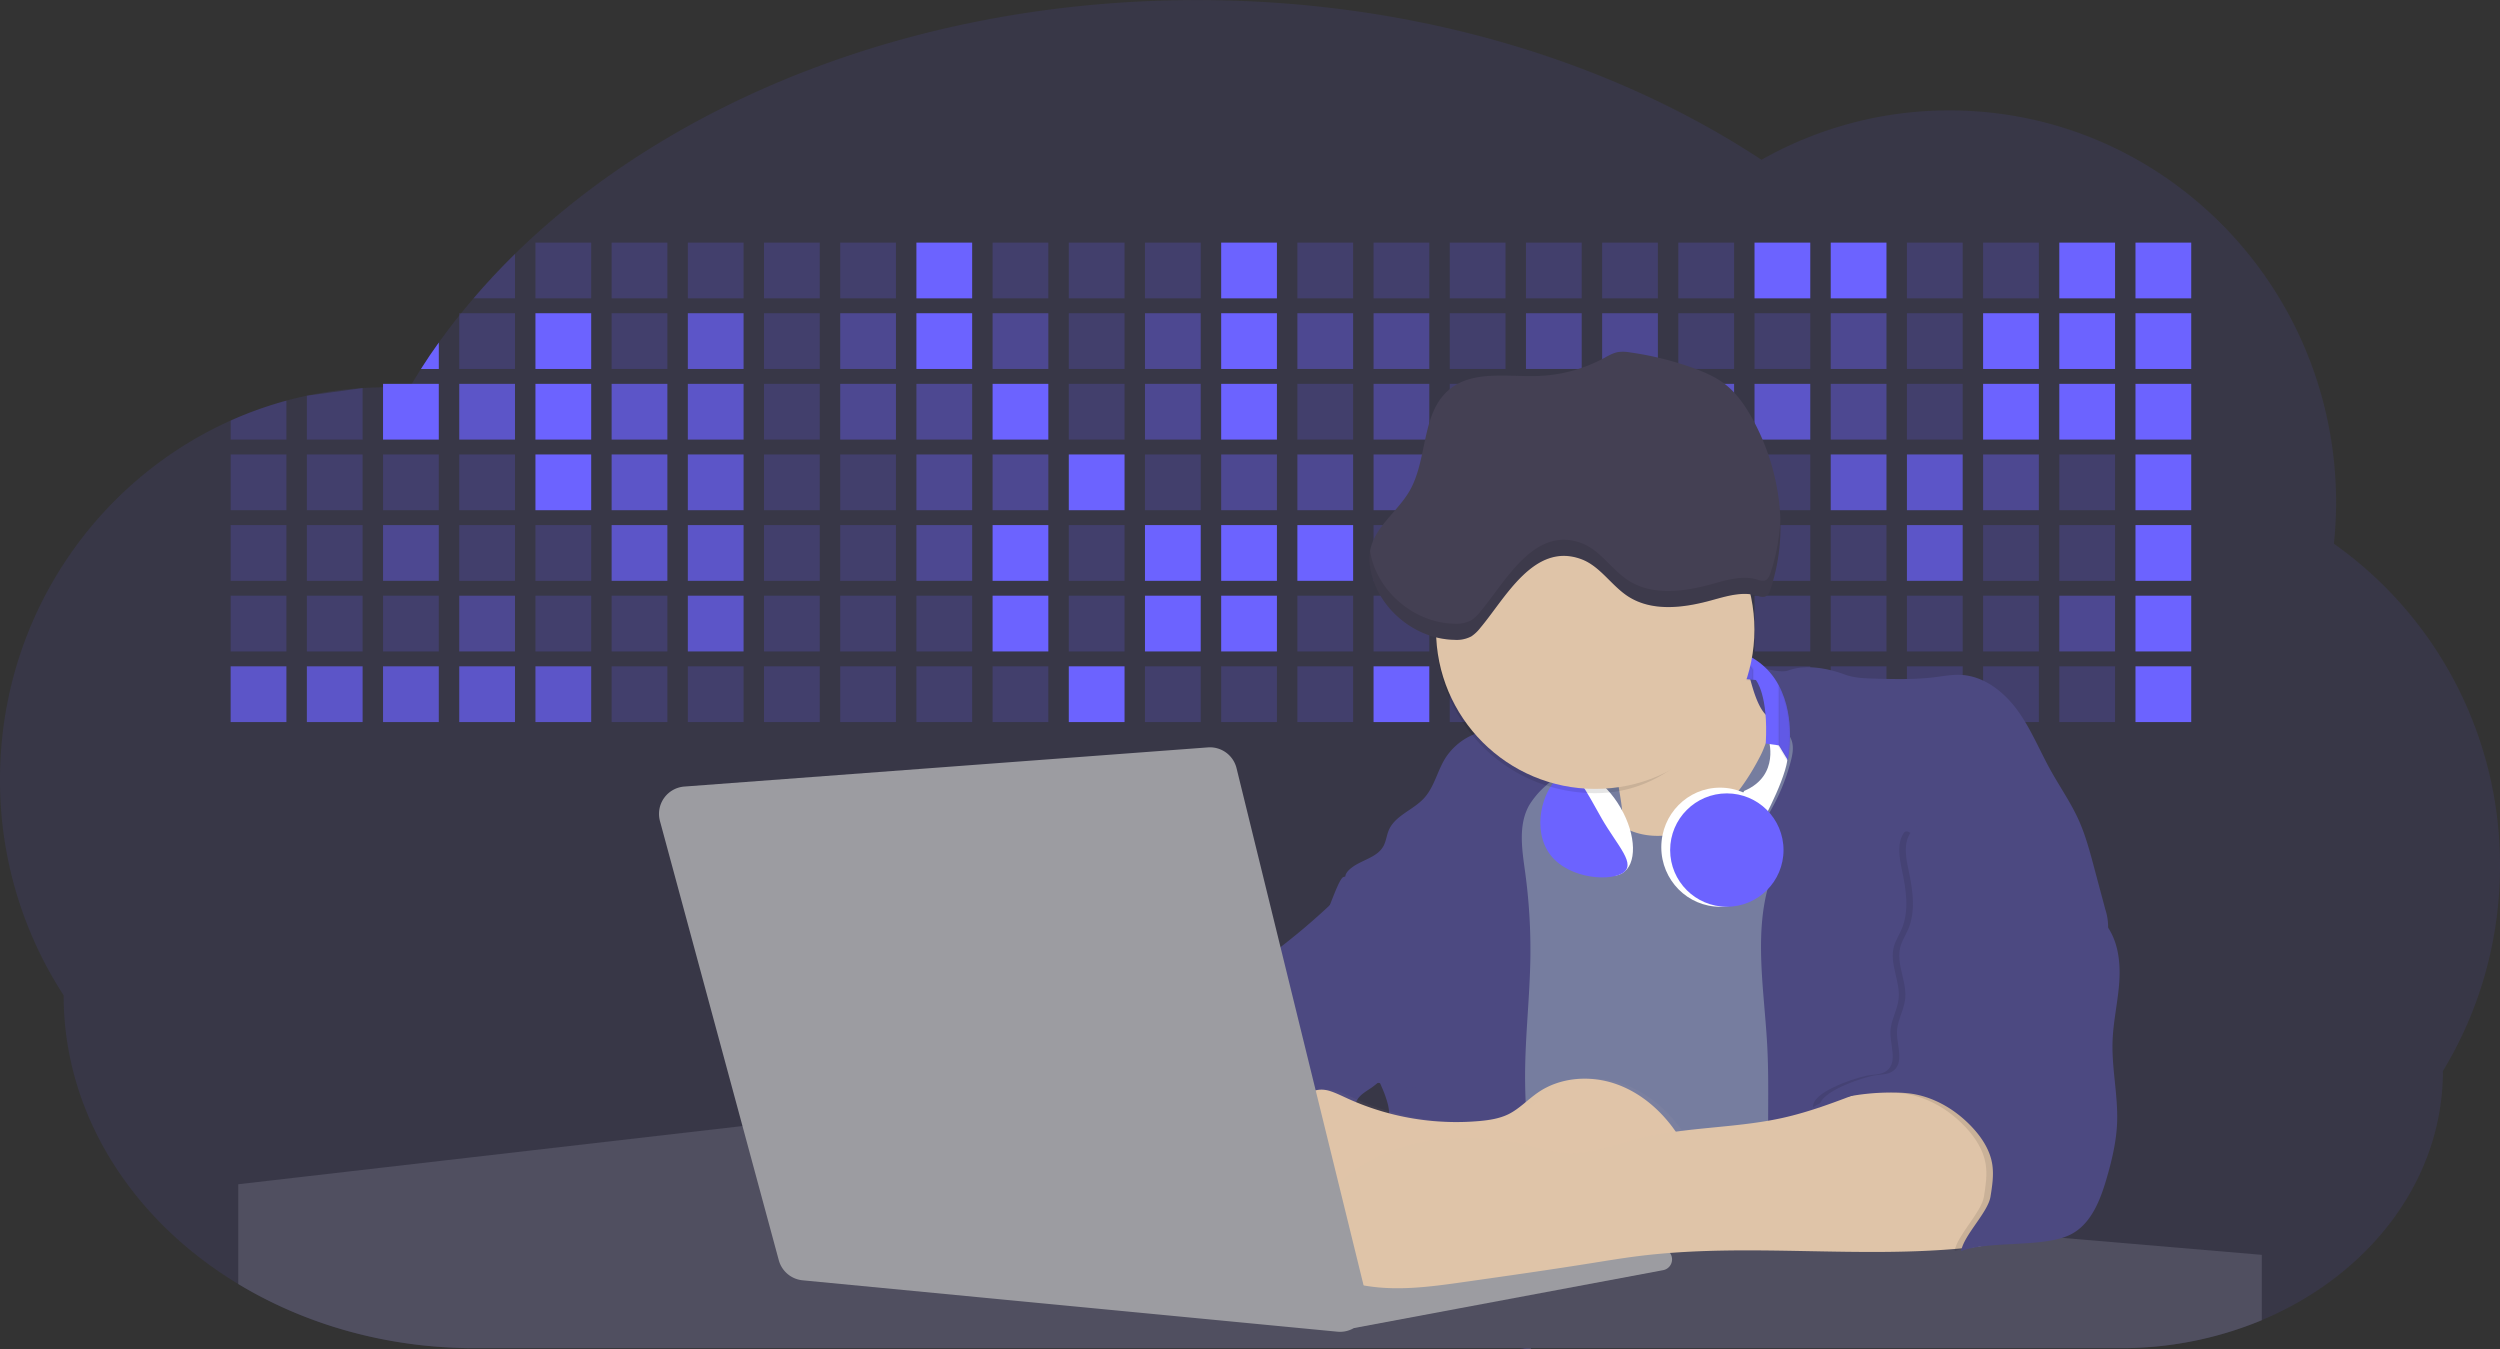 <?xml version="1.0" encoding="utf-8"?>
<svg id="aa7bae02-e79e-4d6b-a496-aba15f39787c" data-name="Layer 1" width="1144" height="617.32" viewBox="0 0 1144 617.32" xmlns="http://www.w3.org/2000/svg">
  <rect x="0" y="0" width="1144" height="617.32" fill="#333333" stroke="none"/>
  <defs/>
  <title>developer activity</title>
  <path d="M1172,537.57a181.92,181.92,0,0,1-6.85,49.6,180.06,180.06,0,0,1-19.27,44.28c0,50.1-33.82,93.4-82.91,114a167.3,167.3,0,0,1-64.73,12.8H245.17c-40.25,0-77.55-10.86-108.14-29.36A185.76,185.76,0,0,1,112.2,711c-34-29.22-55.08-69.6-55.08-114.2A180.5,180.5,0,0,1,28,498.08c0-73.36,43.39-136.44,105.55-164.29a174.52,174.52,0,0,1,25.51-9.12q4.63-1.26,9.36-2.26a175.39,175.39,0,0,1,25.51-3.5q4.65-.29,9.35-.33H205c3.46,0,6.89.12,10.3.32l1.12-1.9q2.06-3.44,4.22-6.81,3.9-6.14,8.18-12.1,4.48-6.29,9.35-12.38l.83-1q2.76-3.44,5.64-6.8,9-10.49,19-20.35c72.11-70.68,185.08-116.18,312.08-116.18,98.82,0,189.15,27.55,258.34,73.07A174.18,174.18,0,0,1,920,191.86c97.74,0,177,80.37,177,179.51a184.9,184.9,0,0,1-1,18.78A180,180,0,0,1,1172,537.57Z" transform="translate(-28 -141.34)" fill="#6c63ff" opacity="0.1"/>
  <path d="M263.66,257.52v20.35h-19Q253.59,267.39,263.66,257.52Z" transform="translate(-28 -141.34)" fill="#6c63ff" opacity="0.2"/>
  <rect x="245.02" y="111.02" width="25.51" height="25.51" fill="#6c63ff" opacity="0.2"/>
  <rect x="279.88" y="111.02" width="25.51" height="25.51" fill="#6c63ff" opacity="0.2"/>
  <rect x="314.75" y="111.02" width="25.51" height="25.51" fill="#6c63ff" opacity="0.2"/>
  <rect x="349.61" y="111.02" width="25.51" height="25.51" fill="#6c63ff" opacity="0.2"/>
  <rect x="384.48" y="111.02" width="25.51" height="25.51" fill="#6c63ff" opacity="0.2"/>
  <rect x="419.35" y="111.02" width="25.51" height="25.51" fill="#6c63ff"/>
  <rect x="454.21" y="111.02" width="25.51" height="25.51" fill="#6c63ff" opacity="0.2"/>
  <rect x="489.08" y="111.02" width="25.51" height="25.51" fill="#6c63ff" opacity="0.2"/>
  <rect x="523.94" y="111.02" width="25.51" height="25.51" fill="#6c63ff" opacity="0.2"/>
  <rect x="558.81" y="111.02" width="25.51" height="25.51" fill="#6c63ff"/>
  <rect x="593.68" y="111.02" width="25.51" height="25.51" fill="#6c63ff" opacity="0.2"/>
  <rect x="628.54" y="111.02" width="25.51" height="25.51" fill="#6c63ff" opacity="0.2"/>
  <rect x="663.41" y="111.02" width="25.51" height="25.51" fill="#6c63ff" opacity="0.2"/>
  <rect x="698.28" y="111.02" width="25.51" height="25.51" fill="#6c63ff" opacity="0.2"/>
  <rect x="733.14" y="111.02" width="25.51" height="25.51" fill="#6c63ff" opacity="0.2"/>
  <rect x="768.01" y="111.02" width="25.51" height="25.51" fill="#6c63ff" opacity="0.2"/>
  <rect x="802.87" y="111.02" width="25.51" height="25.51" fill="#6c63ff"/>
  <rect x="837.74" y="111.02" width="25.51" height="25.51" fill="#6c63ff"/>
  <rect x="872.61" y="111.02" width="25.51" height="25.51" fill="#6c63ff" opacity="0.2"/>
  <rect x="907.47" y="111.02" width="25.51" height="25.51" fill="#6c63ff" opacity="0.2"/>
  <rect x="942.34" y="111.02" width="25.51" height="25.51" fill="#6c63ff"/>
  <rect x="977.2" y="111.02" width="25.51" height="25.51" fill="#6c63ff"/>
  <path d="M228.8,298.08v12.1h-8.18Q224.52,304,228.8,298.08Z" transform="translate(-28 -141.34)" fill="#6c63ff"/>
  <rect x="210.15" y="143.33" width="25.51" height="25.51" fill="#6c63ff" opacity="0.2"/>
  <rect x="245.02" y="143.33" width="25.51" height="25.51" fill="#6c63ff"/>
  <rect x="279.88" y="143.33" width="25.51" height="25.51" fill="#6c63ff" opacity="0.2"/>
  <rect x="314.75" y="143.33" width="25.51" height="25.51" fill="#6c63ff" opacity="0.7"/>
  <rect x="349.61" y="143.33" width="25.51" height="25.51" fill="#6c63ff" opacity="0.2"/>
  <rect x="384.48" y="143.33" width="25.51" height="25.51" fill="#6c63ff" opacity="0.4"/>
  <rect x="419.35" y="143.33" width="25.51" height="25.51" fill="#6c63ff"/>
  <rect x="454.21" y="143.33" width="25.51" height="25.51" fill="#6c63ff" opacity="0.4"/>
  <rect x="489.08" y="143.33" width="25.51" height="25.51" fill="#6c63ff" opacity="0.2"/>
  <rect x="523.94" y="143.33" width="25.51" height="25.51" fill="#6c63ff" opacity="0.4"/>
  <rect x="558.81" y="143.33" width="25.51" height="25.51" fill="#6c63ff"/>
  <rect x="593.68" y="143.33" width="25.51" height="25.51" fill="#6c63ff" opacity="0.4"/>
  <rect x="628.54" y="143.33" width="25.51" height="25.51" fill="#6c63ff" opacity="0.4"/>
  <rect x="663.41" y="143.33" width="25.51" height="25.51" fill="#6c63ff" opacity="0.2"/>
  <rect x="698.28" y="143.33" width="25.51" height="25.51" fill="#6c63ff" opacity="0.4"/>
  <rect x="733.14" y="143.33" width="25.51" height="25.51" fill="#6c63ff" opacity="0.4"/>
  <rect x="768.01" y="143.33" width="25.51" height="25.51" fill="#6c63ff" opacity="0.2"/>
  <rect x="802.87" y="143.33" width="25.51" height="25.51" fill="#6c63ff" opacity="0.2"/>
  <rect x="837.74" y="143.33" width="25.51" height="25.51" fill="#6c63ff" opacity="0.4"/>
  <rect x="872.61" y="143.33" width="25.51" height="25.51" fill="#6c63ff" opacity="0.2"/>
  <rect x="907.47" y="143.33" width="25.51" height="25.51" fill="#6c63ff"/>
  <rect x="942.34" y="143.33" width="25.51" height="25.51" fill="#6c63ff"/>
  <rect x="977.2" y="143.33" width="25.51" height="25.51" fill="#6c63ff"/>
  <path d="M159.06,324.67V342.5H133.55v-8.71A174.52,174.52,0,0,1,159.06,324.67Z" transform="translate(-28 -141.34)" fill="#6c63ff" opacity="0.2"/>
  <polygon points="165.93 177.57 165.93 201.16 140.42 201.16 140.42 181.07 165.93 177.57" fill="#6c63ff" opacity="0.2"/>
  <rect x="175.28" y="175.65" width="25.51" height="25.51" fill="#6c63ff"/>
  <rect x="210.15" y="175.65" width="25.51" height="25.51" fill="#6c63ff" opacity="0.7"/>
  <rect x="245.02" y="175.65" width="25.51" height="25.51" fill="#6c63ff"/>
  <rect x="279.88" y="175.65" width="25.51" height="25.51" fill="#6c63ff" opacity="0.7"/>
  <rect x="314.75" y="175.65" width="25.51" height="25.51" fill="#6c63ff" opacity="0.7"/>
  <rect x="349.61" y="175.65" width="25.51" height="25.51" fill="#6c63ff" opacity="0.2"/>
  <rect x="384.48" y="175.65" width="25.51" height="25.51" fill="#6c63ff" opacity="0.4"/>
  <rect x="419.35" y="175.65" width="25.51" height="25.51" fill="#6c63ff" opacity="0.4"/>
  <rect x="454.21" y="175.65" width="25.51" height="25.51" fill="#6c63ff"/>
  <rect x="489.08" y="175.65" width="25.51" height="25.51" fill="#6c63ff" opacity="0.2"/>
  <rect x="523.94" y="175.65" width="25.51" height="25.51" fill="#6c63ff" opacity="0.4"/>
  <rect x="558.81" y="175.65" width="25.51" height="25.51" fill="#6c63ff"/>
  <rect x="593.68" y="175.65" width="25.51" height="25.51" fill="#6c63ff" opacity="0.2"/>
  <rect x="628.54" y="175.65" width="25.51" height="25.51" fill="#6c63ff" opacity="0.4"/>
  <rect x="663.41" y="175.65" width="25.51" height="25.51" fill="#6c63ff" opacity="0.2"/>
  <rect x="698.28" y="175.65" width="25.51" height="25.51" fill="#6c63ff"/>
  <rect x="733.14" y="175.65" width="25.51" height="25.51" fill="#6c63ff" opacity="0.2"/>
  <rect x="768.01" y="175.65" width="25.51" height="25.51" fill="#6c63ff" opacity="0.7"/>
  <rect x="802.87" y="175.65" width="25.51" height="25.51" fill="#6c63ff" opacity="0.7"/>
  <rect x="837.74" y="175.65" width="25.51" height="25.51" fill="#6c63ff" opacity="0.4"/>
  <rect x="872.61" y="175.65" width="25.51" height="25.51" fill="#6c63ff" opacity="0.2"/>
  <rect x="907.47" y="175.65" width="25.51" height="25.51" fill="#6c63ff"/>
  <rect x="942.34" y="175.65" width="25.51" height="25.51" fill="#6c63ff"/>
  <rect x="977.2" y="175.65" width="25.51" height="25.51" fill="#6c63ff"/>
  <rect x="105.55" y="207.96" width="25.51" height="25.51" fill="#6c63ff" opacity="0.2"/>
  <rect x="140.42" y="207.96" width="25.51" height="25.51" fill="#6c63ff" opacity="0.2"/>
  <rect x="175.28" y="207.96" width="25.51" height="25.51" fill="#6c63ff" opacity="0.2"/>
  <rect x="210.15" y="207.96" width="25.51" height="25.51" fill="#6c63ff" opacity="0.2"/>
  <rect x="245.02" y="207.96" width="25.51" height="25.51" fill="#6c63ff"/>
  <rect x="279.88" y="207.96" width="25.51" height="25.51" fill="#6c63ff" opacity="0.7"/>
  <rect x="314.75" y="207.96" width="25.51" height="25.51" fill="#6c63ff" opacity="0.7"/>
  <rect x="349.61" y="207.96" width="25.51" height="25.51" fill="#6c63ff" opacity="0.2"/>
  <rect x="384.48" y="207.96" width="25.51" height="25.51" fill="#6c63ff" opacity="0.2"/>
  <rect x="419.35" y="207.96" width="25.51" height="25.51" fill="#6c63ff" opacity="0.4"/>
  <rect x="454.21" y="207.96" width="25.51" height="25.51" fill="#6c63ff" opacity="0.4"/>
  <rect x="489.08" y="207.96" width="25.51" height="25.51" fill="#6c63ff"/>
  <rect x="523.94" y="207.96" width="25.51" height="25.51" fill="#6c63ff" opacity="0.2"/>
  <rect x="558.81" y="207.96" width="25.51" height="25.51" fill="#6c63ff" opacity="0.4"/>
  <rect x="593.68" y="207.96" width="25.51" height="25.51" fill="#6c63ff" opacity="0.4"/>
  <rect x="628.54" y="207.96" width="25.51" height="25.51" fill="#6c63ff" opacity="0.4"/>
  <rect x="663.41" y="207.96" width="25.51" height="25.51" fill="#6c63ff" opacity="0.4"/>
  <rect x="698.28" y="207.96" width="25.51" height="25.51" fill="#6c63ff" opacity="0.2"/>
  <rect x="733.14" y="207.96" width="25.51" height="25.51" fill="#6c63ff" opacity="0.2"/>
  <rect x="768.01" y="207.96" width="25.51" height="25.51" fill="#6c63ff" opacity="0.2"/>
  <rect x="802.87" y="207.96" width="25.51" height="25.51" fill="#6c63ff" opacity="0.2"/>
  <rect x="837.74" y="207.96" width="25.51" height="25.51" fill="#6c63ff" opacity="0.7"/>
  <rect x="872.61" y="207.96" width="25.51" height="25.51" fill="#6c63ff" opacity="0.7"/>
  <rect x="907.47" y="207.96" width="25.51" height="25.51" fill="#6c63ff" opacity="0.4"/>
  <rect x="942.34" y="207.96" width="25.51" height="25.51" fill="#6c63ff" opacity="0.2"/>
  <rect x="977.2" y="207.96" width="25.51" height="25.51" fill="#6c63ff"/>
  <rect x="105.55" y="240.28" width="25.51" height="25.51" fill="#6c63ff" opacity="0.2"/>
  <rect x="140.42" y="240.28" width="25.51" height="25.51" fill="#6c63ff" opacity="0.2"/>
  <rect x="175.28" y="240.28" width="25.51" height="25.51" fill="#6c63ff" opacity="0.4"/>
  <rect x="210.15" y="240.28" width="25.51" height="25.51" fill="#6c63ff" opacity="0.2"/>
  <rect x="245.02" y="240.28" width="25.51" height="25.51" fill="#6c63ff" opacity="0.2"/>
  <rect x="279.88" y="240.28" width="25.51" height="25.51" fill="#6c63ff" opacity="0.7"/>
  <rect x="314.75" y="240.28" width="25.51" height="25.51" fill="#6c63ff" opacity="0.7"/>
  <rect x="349.61" y="240.28" width="25.51" height="25.51" fill="#6c63ff" opacity="0.2"/>
  <rect x="384.48" y="240.28" width="25.51" height="25.51" fill="#6c63ff" opacity="0.2"/>
  <rect x="419.35" y="240.28" width="25.51" height="25.51" fill="#6c63ff" opacity="0.4"/>
  <rect x="454.21" y="240.28" width="25.51" height="25.51" fill="#6c63ff"/>
  <rect x="489.08" y="240.28" width="25.51" height="25.51" fill="#6c63ff" opacity="0.2"/>
  <rect x="523.94" y="240.28" width="25.51" height="25.51" fill="#6c63ff"/>
  <rect x="558.81" y="240.28" width="25.51" height="25.51" fill="#6c63ff"/>
  <rect x="593.68" y="240.28" width="25.51" height="25.51" fill="#6c63ff"/>
  <rect x="628.54" y="240.28" width="25.51" height="25.51" fill="#6c63ff" opacity="0.2"/>
  <rect x="663.41" y="240.28" width="25.51" height="25.51" fill="#6c63ff"/>
  <rect x="698.28" y="240.28" width="25.51" height="25.51" fill="#6c63ff" opacity="0.2"/>
  <rect x="733.14" y="240.28" width="25.51" height="25.51" fill="#6c63ff" opacity="0.2"/>
  <rect x="768.01" y="240.28" width="25.51" height="25.51" fill="#6c63ff" opacity="0.2"/>
  <rect x="802.87" y="240.28" width="25.51" height="25.51" fill="#6c63ff" opacity="0.2"/>
  <rect x="837.74" y="240.28" width="25.51" height="25.51" fill="#6c63ff" opacity="0.2"/>
  <rect x="872.61" y="240.28" width="25.51" height="25.51" fill="#6c63ff" opacity="0.7"/>
  <rect x="907.47" y="240.28" width="25.51" height="25.51" fill="#6c63ff" opacity="0.2"/>
  <rect x="942.34" y="240.28" width="25.51" height="25.51" fill="#6c63ff" opacity="0.2"/>
  <rect x="977.2" y="240.28" width="25.51" height="25.51" fill="#6c63ff"/>
  <rect x="105.55" y="272.59" width="25.51" height="25.51" fill="#6c63ff" opacity="0.2"/>
  <rect x="140.42" y="272.59" width="25.51" height="25.51" fill="#6c63ff" opacity="0.2"/>
  <rect x="175.28" y="272.59" width="25.51" height="25.51" fill="#6c63ff" opacity="0.2"/>
  <rect x="210.15" y="272.59" width="25.51" height="25.51" fill="#6c63ff" opacity="0.4"/>
  <rect x="245.02" y="272.59" width="25.51" height="25.51" fill="#6c63ff" opacity="0.2"/>
  <rect x="279.88" y="272.59" width="25.51" height="25.51" fill="#6c63ff" opacity="0.2"/>
  <rect x="314.75" y="272.59" width="25.51" height="25.51" fill="#6c63ff" opacity="0.7"/>
  <rect x="349.61" y="272.59" width="25.51" height="25.51" fill="#6c63ff" opacity="0.2"/>
  <rect x="384.48" y="272.59" width="25.51" height="25.51" fill="#6c63ff" opacity="0.2"/>
  <rect x="419.35" y="272.59" width="25.51" height="25.51" fill="#6c63ff" opacity="0.2"/>
  <rect x="454.21" y="272.59" width="25.51" height="25.51" fill="#6c63ff"/>
  <rect x="489.08" y="272.59" width="25.51" height="25.51" fill="#6c63ff" opacity="0.2"/>
  <rect x="523.94" y="272.59" width="25.51" height="25.51" fill="#6c63ff"/>
  <rect x="558.81" y="272.59" width="25.51" height="25.51" fill="#6c63ff"/>
  <rect x="593.68" y="272.59" width="25.51" height="25.51" fill="#6c63ff" opacity="0.2"/>
  <rect x="628.54" y="272.59" width="25.51" height="25.51" fill="#6c63ff" opacity="0.2"/>
  <rect x="663.41" y="272.59" width="25.51" height="25.51" fill="#6c63ff" opacity="0.2"/>
  <rect x="698.28" y="272.59" width="25.51" height="25.51" fill="#6c63ff" opacity="0.2"/>
  <rect x="733.14" y="272.59" width="25.51" height="25.51" fill="#6c63ff" opacity="0.2"/>
  <rect x="768.01" y="272.59" width="25.51" height="25.51" fill="#6c63ff" opacity="0.2"/>
  <rect x="802.87" y="272.59" width="25.51" height="25.51" fill="#6c63ff" opacity="0.2"/>
  <rect x="837.74" y="272.59" width="25.51" height="25.51" fill="#6c63ff" opacity="0.2"/>
  <rect x="872.61" y="272.59" width="25.51" height="25.51" fill="#6c63ff" opacity="0.2"/>
  <rect x="907.47" y="272.59" width="25.51" height="25.51" fill="#6c63ff" opacity="0.2"/>
  <rect x="942.34" y="272.59" width="25.51" height="25.51" fill="#6c63ff" opacity="0.4"/>
  <rect x="977.2" y="272.59" width="25.51" height="25.51" fill="#6c63ff"/>
  <rect x="105.55" y="304.91" width="25.51" height="25.51" fill="#6c63ff" opacity="0.7"/>
  <rect x="140.42" y="304.91" width="25.51" height="25.51" fill="#6c63ff" opacity="0.7"/>
  <rect x="175.28" y="304.91" width="25.51" height="25.51" fill="#6c63ff" opacity="0.7"/>
  <rect x="210.15" y="304.91" width="25.51" height="25.51" fill="#6c63ff" opacity="0.7"/>
  <rect x="245.02" y="304.91" width="25.51" height="25.51" fill="#6c63ff" opacity="0.7"/>
  <rect x="279.88" y="304.91" width="25.51" height="25.51" fill="#6c63ff" opacity="0.2"/>
  <rect x="314.75" y="304.91" width="25.51" height="25.51" fill="#6c63ff" opacity="0.2"/>
  <rect x="349.61" y="304.91" width="25.51" height="25.51" fill="#6c63ff" opacity="0.2"/>
  <rect x="384.48" y="304.91" width="25.51" height="25.51" fill="#6c63ff" opacity="0.2"/>
  <rect x="419.35" y="304.91" width="25.51" height="25.51" fill="#6c63ff" opacity="0.2"/>
  <rect x="454.21" y="304.91" width="25.51" height="25.51" fill="#6c63ff" opacity="0.2"/>
  <rect x="489.08" y="304.91" width="25.51" height="25.51" fill="#6c63ff"/>
  <rect x="523.94" y="304.91" width="25.51" height="25.51" fill="#6c63ff" opacity="0.2"/>
  <rect x="558.81" y="304.91" width="25.51" height="25.51" fill="#6c63ff" opacity="0.2"/>
  <rect x="593.68" y="304.91" width="25.51" height="25.51" fill="#6c63ff" opacity="0.2"/>
  <rect x="628.54" y="304.91" width="25.51" height="25.51" fill="#6c63ff"/>
  <rect x="663.41" y="304.91" width="25.51" height="25.51" fill="#6c63ff" opacity="0.2"/>
  <rect x="698.28" y="304.91" width="25.51" height="25.51" fill="#6c63ff" opacity="0.2"/>
  <rect x="733.14" y="304.91" width="25.51" height="25.51" fill="#6c63ff" opacity="0.2"/>
  <rect x="768.01" y="304.91" width="25.51" height="25.51" fill="#6c63ff" opacity="0.2"/>
  <rect x="802.87" y="304.91" width="25.51" height="25.51" fill="#6c63ff" opacity="0.2"/>
  <rect x="837.74" y="304.91" width="25.51" height="25.51" fill="#6c63ff" opacity="0.2"/>
  <rect x="872.61" y="304.91" width="25.51" height="25.51" fill="#6c63ff" opacity="0.2"/>
  <rect x="907.47" y="304.91" width="25.51" height="25.51" fill="#6c63ff" opacity="0.2"/>
  <rect x="942.34" y="304.91" width="25.51" height="25.51" fill="#6c63ff" opacity="0.2"/>
  <rect x="977.2" y="304.91" width="25.51" height="25.51" fill="#6c63ff"/>
  <circle cx="734.52" cy="363.89" r="34.87" fill="#767d9f"/>
  <path d="M760.71,460.87q5.22,22.78,8.86,45.9c.73,4.58,1.38,9.41-.28,13.74-1.39,3.61-4.22,6.43-6.44,9.59s-3.9,7.21-2.55,10.83,5.29,5.6,9.05,6.62c10.76,2.9,22.23.79,32.94-2.35a53.29,53.29,0,0,0,13.81-5.72c4.54-2.88,8.26-6.88,11.68-11,15.61-18.93,25.83-41.65,35.45-64.23a39.12,39.12,0,0,1-33.11-13.34c-3.94-4.63-6.83-11.08-4.61-16.74-6.51,3.57-14.24,3.81-21.25,6.25a75.49,75.49,0,0,0-12.5,6.15q-7.18,4.15-14.28,8.46C772.07,458.29,767,461.19,760.71,460.87Z" transform="translate(-28 -141.34)" style="fill: rgb(223, 196, 168);"/>
  <path d="M833.64,487.05c-6.11,11.89-14.06,23.32-25.41,30.4s-26.63,9-38,2c-5.6-3.42-9.84-8.62-14.73-13s-11-8.13-17.57-7.56c-7.24.63-12.91,6.28-17.76,11.69-7.36,8.22-14.47,16.79-19.68,26.52-10,18.7-12.37,40.56-11.93,61.76s3.51,42.29,3.58,63.49c.1,26.08-4.32,51.95-8.79,77.64,41.1-5.06,82.25,6,123.44,10.19,26.36,2.71,52.92,2.65,79.42,2.58,4.66,0,9.62-.12,13.5-2.7a18.2,18.2,0,0,0,5.59-6.64c3.66-6.75,5.13-14.45,6.15-22.06,2.59-19.22,2.67-38.68,2.74-58.08.18-47,.35-94.17-5.62-140.8-1.47-11.47-3.35-23-7.75-33.73s-11.58-20.6-21.62-26.35c-6.45-3.7-21.4-10.14-29-6.41C841.67,460.15,837.73,479.09,833.64,487.05Z" transform="translate(-28 -141.34)" fill="#767d9f"/>
  <path d="M836.68,619.77c-1.55-29-7.86-59.95,5.57-85.69,3.3-6.32-8.54-14.21-4.88-20.33a92.08,92.08,0,0,0,10.06-23.93c.76-2.89,1.37-5.95.65-8.85-1.33-5.29-6.56-8.44-11-11.66-4.9-3.56-7.42-14.41-9-20.28s12.57,1.2,18.26-.89c7.9-2.89,17.94-1.07,25.82,1.86,4.4,1.62,9.18,1.76,13.87,1.88,9.11.24,18.25.47,27.29-.65,4.06-.51,8.13-1.28,12.21-1.05,10.41.59,19.46,7.71,25.62,16.13s10.08,18.23,15.13,27.35c4.21,7.6,9.23,14.78,12.82,22.69,3.18,7,5.19,14.52,7.18,22l5.13,19.19a25.58,25.58,0,0,1,1.26,8.51c-.26,3.07-1.62,5.93-3,8.66A164.12,164.12,0,0,1,971,603.2c-10.79,13.23-23.89,25.16-30.3,41-2.5,6.17-3.89,12.73-5.16,19.27a707.94,707.94,0,0,0-10.9,79.15,174.2,174.2,0,0,0-36.52-12.21,177.61,177.61,0,0,0-19-3c-5.59-.58-12.8.52-18.12-1-8.9-2.53-9.88-17.58-11.23-25.46-2.16-12.55-2.59-25.32-2.67-38C837,648.53,837.45,634.14,836.68,619.77Z" transform="translate(-28 -141.34)" fill="#4c4981"/>
  <path d="M641.23,565.54c4.21,24,8.85,48.07,18,70.62-.23.22-.46.42-.69.62-.81.69-1.65,1.34-2.53,2-2.05,1.44-4.3,2.66-6,4.54a8,8,0,0,0-1.5,2.45,5.48,5.48,0,0,0,0,4.47c-4.77,2.11-10.31,1.46-15.66,1.26-4.61-.17-9.08,0-12.78,2.53-5.14,3.54-6.69,10.34-7.52,16.52q-.46,3.38-.79,6.77-.32,3.15-.52,6.32a188.61,188.61,0,0,0-.19,21q.08,1.92.21,3.84c-16.34-.39-31.23-8.91-45.32-17.19-3.22-1.89-6.54-3.88-8.63-7A15.8,15.8,0,0,1,555,674c0-.51.09-1,.16-1.52a41.58,41.58,0,0,1,2.29-8.68,107.2,107.2,0,0,1,19.19-32.65c3.58-4.18,7.61-8.27,9.28-13.52.73-2.29,1-4.72,1.74-7,3.32-9.88,15.3-14.55,19.4-24.14,1-2.29,1.46-4.8,2.7-7a17.63,17.63,0,0,1,4.25-4.75c.73-.61,1.49-1.2,2.24-1.79q10.54-8.26,20.31-17.45,1.82-1.71,3.6-3.46A59.48,59.48,0,0,0,641.23,565.54Z" transform="translate(-28 -141.34)" fill="#4c4981"/>
  <path d="M742,494.56c-1.44,1.52-3,2.95-4.53,4.37l-.41.37-1.62,1.5a39,39,0,0,0-7.55,8.79l-.17.28c-5.1,9.13-3.21,20.37-1.79,30.74a261.55,261.55,0,0,1,2.37,39c-.26,18-2.38,35.88-2.42,53.86,0,4.08.09,8.15.27,12.23.29,6.63.79,13.25,1.39,19.87.65,7.26,1.43,14.51,2.16,21.76.58,5.61,1.13,11.21,1.59,16.81.23,2.9.45,5.79.63,8.69.21,3.4.38,6.81.48,10.21h0c.07,2.16.11,4.31.11,6.47,0,1.23,0,2.45,0,3.67q0,3.51-.19,7-.2,4.49-.61,9c-.31,3.27-.86,6.84-3.16,9.14-.14.14-.29.27-.44.4l-3.24-.4a332.72,332.72,0,0,0-67.3-1.2c.49-3.38.94-6.75,1.38-10.14.2-1.6.4-3.21.59-4.82q.33-2.76.63-5.52c.23-2,.44-4,.64-6q.78-7.73,1.37-15.47.87-11.29,1.32-22.62.22-5.41.34-10.83.17-6.72.16-13.45,0-6.54-.11-13.1c0-1.44-.06-2.88-.18-4.31a27.35,27.35,0,0,0-.53-3.83,49.87,49.87,0,0,0-3-8.48c-.22-.52-.43-1-.64-1.55-.12-.27-.23-.55-.34-.82,5.76-5.13,9.86-12,13.8-18.76,6.39-10.89,12.93-22.26,14-34.84s-5.18-26.71-17.2-30.55c-3.27-1-6.73-1.28-10.1-1.87-3.18-.56-9.81-1.83-13.49-4.11q-3,3.08-6,6.05a22.15,22.15,0,0,1,2.17-8.71l1.42.07a2.71,2.71,0,0,1-.16-1c0-1.07.74-2.28,2.32-3.62,4.71-4,12.12-4.89,15.09-10.3,1.24-2.25,1.45-4.93,2.45-7.29,2.87-6.73,11.11-9.21,16.07-14.59s6.2-13,10.21-19a28.62,28.62,0,0,1,12-10c.4-.19.81-.38,1.22-.55,8.3-3.55,18.16-4.36,26.76-4.34,3.34,0,12,.1,16.24,1.79a5.32,5.32,0,0,1,1.85,1.13C752.37,480.61,745.34,491,742,494.56Z" transform="translate(-28 -141.34)" fill="#4c4981"/>
  <path d="M642.72,542.69a60.88,60.88,0,0,1,46.74,4.87c7.2,4,13.66,9.58,17.62,16.78,5.95,10.8,5.69,23.82,5.27,36.15-.21,6.17-.48,12.56-3.2,18.1C706,625,700.06,629.4,694,633a42.24,42.24,0,0,1-12.32,5.33c-6.72,1.46-13.7.22-20.47-1-7.36-1.36-15.26-3-20.37-8.48-3-3.18-4.64-7.31-6.26-11.35q-3.49-8.75-7-17.48c-4.05-10.11-5.42-18.52-.07-28.37,2.43-4.49,5.4-8.69,7.8-13.21C636.51,556.14,640.81,543.28,642.72,542.69Z" transform="translate(-28 -141.34)" fill="#4c4981"/>
  <path d="M1063,715.56v29.9a167.3,167.3,0,0,1-64.73,12.8H728.58c-.14.14-.29.27-.44.4l-3.24-.4H245.17c-40.25,0-77.55-10.86-108.14-29.36V683.25l230.72-26.63.18,0L502.29,668l34.77,3,18.06,1.53,37.38,3.17,19.23,1.63,28,2.38,3.94.33,20.18,1.71L691.23,684l38.5,3.26,64.18,5.45,45.15,3.83,74.14,6.29,14.1,1.19,1.52.13,1.32.11,18.62,1.58,20.44,1.74,2.37.2Z" transform="translate(-28 -141.34)" fill="#504f60"/>
  <polygon points="764 573.12 474.86 523.77 463.65 580.46 596.19 596.33 637 601.44 749.26 579.33 764 573.12" fill="#9c9ca1"/>
  <path d="M642.33,739.94l144.86-27.23a5,5,0,0,1,5.94,4.93h0a5,5,0,0,1-4.09,4.93L647.57,749.06Z" transform="translate(-28 -141.34)" fill="#9c9ca1"/>
  <path d="M705.17,654.31c4.51-.42,9.08-1.13,13.14-3.13,5-2.49,8.89-6.78,13.52-9.94,10.18-7,23.8-7.94,35.47-3.92s21.41,12.63,28.23,22.91c4.53,6.85,7.93,15.59,4.73,23.15a30.51,30.51,0,0,1-4.12,6.44l-8.34,10.9a29,29,0,0,1-5.66,6.09c-3.12,2.27-7,3.2-10.82,3.76-10.15,1.48-20.48.64-30.71,1.32-17.57,1.17-34.73,6.83-52.34,6.64-10.12-.11-20.11-2.15-30-4.19l-43.77-9c-7.62-1.56-16.23-3.84-19.82-10.75-1.61-3.11-1.91-6.71-2.1-10.21-.52-9.64,0-20.36,6.68-27.31,6.28-6.52,16.21-8.58,23.71-13.4,9.18-5.91,12.21-4,21.89.44A120,120,0,0,0,705.17,654.31Z" transform="translate(-28 -141.34)" style="fill: rgb(223, 196, 168);"/>
  <path d="M 680.357 512.97 C 684.867 512.55 689.437 511.84 693.497 509.84 C 698.497 507.35 702.387 503.06 707.017 499.9 C 717.197 492.9 730.817 491.96 742.487 495.98 C 754.157 500 763.897 508.61 770.717 518.89 C 775.247 525.74 778.647 534.48 775.447 542.04 C 774.349 544.351 772.965 546.515 771.327 548.48 L 762.987 559.38 C 761.403 561.672 759.497 563.723 757.327 565.47 C 754.207 567.74 750.327 568.67 746.507 569.23 C 736.357 570.71 726.027 569.87 715.797 570.55 C 698.227 571.72 681.067 577.38 663.457 577.19 C 653.337 577.08 643.347 575.04 633.457 573 L 589.687 564 C 582.067 562.44 573.457 560.16 569.867 553.25 C 568.257 550.14 567.957 546.54 567.767 543.04 C 567.247 533.4 567.767 522.68 574.447 515.73 C 580.727 509.21 590.657 507.15 598.157 502.33 C 607.337 496.42 610.367 498.33 620.047 502.77 C 638.932 511.323 659.71 514.837 680.357 512.97 Z" opacity="0.05" style="fill: rgb(223, 196, 168);"/>
  <path d="M880.94,640.6c-12.28,4.75-24.63,9.52-37.49,12.35-21.56,4.75-44.12,4-65.51,9.43-11.3,2.88-22.53,7.52-34.14,6.58-5.19-.42-10.2-2-15.25-3.2-28.37-7-60.62-4.73-83.66,13.27-7.88,6.15-14.33,13.82-20.18,22a14.7,14.7,0,0,0,5.91,21.88A86.62,86.62,0,0,0,659,730.48c13.13,1.16,26.32-.7,39.38-2.56,19.38-2.75,38.77-5.51,58.1-8.6,6.94-1.11,13.88-2.26,20.86-3.14,50.23-6.35,101.37,1.37,151.73-3.93,5.09-.54,10.27-1.24,14.9-3.41,11.72-5.5,17.52-20,15.1-32.74s-11.76-23.33-23-29.83c-9.42-5.47-19.58-7.68-30.07-10C896.26,634,890.32,637,880.94,640.6Z" transform="translate(-28 -141.34)" style="fill: rgb(223, 196, 168);"/>
  <path d="M988.67,564.44c5.54,7.26,6.72,17,6.12,26.09s-2.76,18.08-3.08,27.21c-.44,12.52,2.58,25,2.07,37.48-.36,8.73-2.43,17.29-4.88,25.67-2.89,9.89-7.07,20.52-16.2,25.27-12.12,6.31-37.54,2.76-50.29,7.7,1.16-7.23,12.28-17.7,13.44-24.93.8-5,1.61-10.14.75-15.15-1.1-6.39-4.85-12.06-9.3-16.78-7.08-7.51-16.32-13.16-26.47-15s-35-.33-43.12,6.08c-1-6.62,17.6-13,24.14-14.43,3.26-.73,7-.32,9.61-2.39,5-3.92,1.37-11.73,1.61-18,.19-5,3.11-9.58,3.7-14.58,1-8-4.22-16.15-2.17-24,.76-2.9,2.45-5.45,3.62-8.21,3.56-8.45,2-18.09.1-27.07-1.18-5.64-2.33-12,.81-16.81,2.91-4.49,11.17,11.5,16.46,10.76,17.47-2.45,33.28-15.4,47.39-4.8,7.19,5.4,8.13,11,11,18.71C976.77,554.6,984,558.36,988.67,564.44Z" transform="translate(-28 -141.34)" opacity="0.1"/>
  <path d="M991.67,564.44c5.54,7.26,6.72,17,6.12,26.09s-2.76,18.08-3.08,27.21c-.44,12.52,2.58,25,2.07,37.48-.36,8.73-2.43,17.29-4.88,25.67-2.89,9.89-7.07,20.52-16.2,25.27-12.12,6.31-37.54,2.76-50.29,7.7,1.16-7.23,12.28-17.7,13.44-24.93.8-5,1.61-10.14.75-15.15-1.1-6.39-4.85-12.06-9.3-16.78-7.08-7.51-16.32-13.16-26.47-15s-35-.33-43.12,6.08c-1-6.62,17.6-13,24.14-14.43,3.26-.73,7-.32,9.61-2.39,5-3.92,1.37-11.73,1.61-18,.19-5,3.11-9.58,3.7-14.58,1-8-4.22-16.15-2.17-24,.76-2.9,2.45-5.45,3.62-8.21,3.56-8.45,2-18.09.1-27.07-1.18-5.64-2.33-12,.81-16.81,2.91-4.49,8.6-6.19,13.89-6.94a68.42,68.42,0,0,1,50,12.9c7.19,5.4,8.13,11,11,18.71C979.77,554.6,987,558.36,991.67,564.44Z" transform="translate(-28 -141.34)" fill="#4c4981"/>
  <path d="M330,517.06,384.37,718a12.55,12.55,0,0,0,10.91,9.21L640,750.72a12.54,12.54,0,0,0,13.38-15.48L593.84,492.86a12.54,12.54,0,0,0-13.12-9.51L341.13,501.27A12.54,12.54,0,0,0,330,517.06Z" transform="translate(-28 -141.34)" fill="#9c9ca1"/>
  <ellipse cx="787.11" cy="387.68" rx="26.9" ry="27.25" fill="#fff"/>
  <path d="M837.2,479.31s5.67,16.86-11.06,23.95L824,507l10.48,10.34S847.4,493.77,846,485.4C846,485.4,844,476.9,837.2,479.31Z" transform="translate(-28 -141.34)" fill="#fff"/>
  <circle cx="790.2" cy="388.99" r="25.94" fill="#6c63ff"/>
  <path d="M846.13,489.23l-4.12-6.8-6-.85c1.28-22.39-4.53-29.06-4.53-29.06l-1.35-.13-5.88-.57-11.06-11.48v-3.26c15.54,1.85,24.13,9.23,28.77,17.88C850.16,470.14,846.13,489.23,846.13,489.23Z" transform="translate(-28 -141.34)" fill="#6c63ff"/>
  <path d="M830.18,448.27v4.12l-5.88-.57-11.06-11.48S830.35,444.17,830.18,448.27Z" transform="translate(-28 -141.34)" stroke="#4c4981" stroke-miterlimit="10" opacity="0.1"/>
  <path d="M846.13,489.23l-4.12-6.8V455C850.16,470.14,846.13,489.23,846.13,489.23Z" transform="translate(-28 -141.34)" stroke="#4c4981" stroke-miterlimit="10" opacity="0.1"/>
  <ellipse cx="757.11" cy="518.2" rx="14.43" ry="26.32" transform="translate(-185.67 306.64) rotate(-30)" fill="#fff"/>
  <path d="M761,516c7.27,12.59,16.19,21,9.29,25s-27,2-34.27-10.6-.67-30,6.23-34S753.72,503.38,761,516Z" transform="translate(-28 -141.34)" fill="#6c63ff"/>
  <path d="M825.73,425.3c0,40.23-27.53,79-67.76,79a72.85,72.85,0,0,1,0-145.7C798.2,358.64,825.73,385.06,825.73,425.3Z" transform="translate(-28 -141.34)" opacity="0.1"/>
  <circle cx="729.97" cy="288.15" r="72.85" style="fill: rgb(223, 196, 168);"/>
  <path d="M751.57,397.21c8.67,3.19,13.8,12.15,21.58,17.14,11,7,25.32,5.19,37.88,1.73,7-1.91,14.32-4.24,21.21-2.12a6,6,0,0,0,3.23.46c1.5-.43,2.24-2.09,2.73-3.57,8.52-25.4,4.69-54.17-8.17-77.67-3.32-6.06-7.3-11.92-12.78-16.13-4.32-3.31-9.4-5.48-14.52-7.33a145,145,0,0,0-28.88-7.13,17.94,17.94,0,0,0-5.27-.17c-2.41.39-4.57,1.69-6.72,2.85A68.78,68.78,0,0,1,732,313.38c-14,.53-30-2.77-40.79,6.21-13,10.77-9.76,31.78-18.19,46.4-5.58,9.67-16.34,16.69-18.11,27.7a25.57,25.57,0,0,0,.63,10.07c4.12,16.94,20.52,30.06,38,30.37a14.42,14.42,0,0,0,7.76-1.59,17.55,17.55,0,0,0,4.09-3.89C716.84,415.09,729.94,389.25,751.57,397.21Z" transform="translate(-28 -141.34)" fill="#444053"/>
  <path d="M838.2,403.48c-.49,1.48-1.23,3.14-2.73,3.57a6,6,0,0,1-3.23-.46c-6.89-2.12-14.25.21-21.2,2.12-12.57,3.46-26.92,5.31-37.88-1.73-7.79-5-12.91-14-21.59-17.14-21.63-8-34.73,17.88-46.21,31.44a17.55,17.55,0,0,1-4.09,3.89,14.42,14.42,0,0,1-7.76,1.59c-17.42-.31-33.83-13.43-38-30.37-.23-1-.43-2-.58-3,0,.09,0,.17-.05.26a25.57,25.57,0,0,0,.63,10.07c4.12,16.94,20.53,30.06,38,30.37a14.42,14.42,0,0,0,7.76-1.59,17.55,17.55,0,0,0,4.09-3.89c11.48-13.56,24.58-39.4,46.21-31.44,8.68,3.19,13.8,12.15,21.59,17.14,11,7,25.31,5.19,37.88,1.73,7-1.91,14.31-4.24,21.2-2.12a6,6,0,0,0,3.23.46c1.5-.43,2.24-2.09,2.73-3.57a90.29,90.29,0,0,0,4.48-32.26A88.8,88.8,0,0,1,838.2,403.48Z" transform="translate(-28 -141.34)" opacity="0.1"/>
</svg>